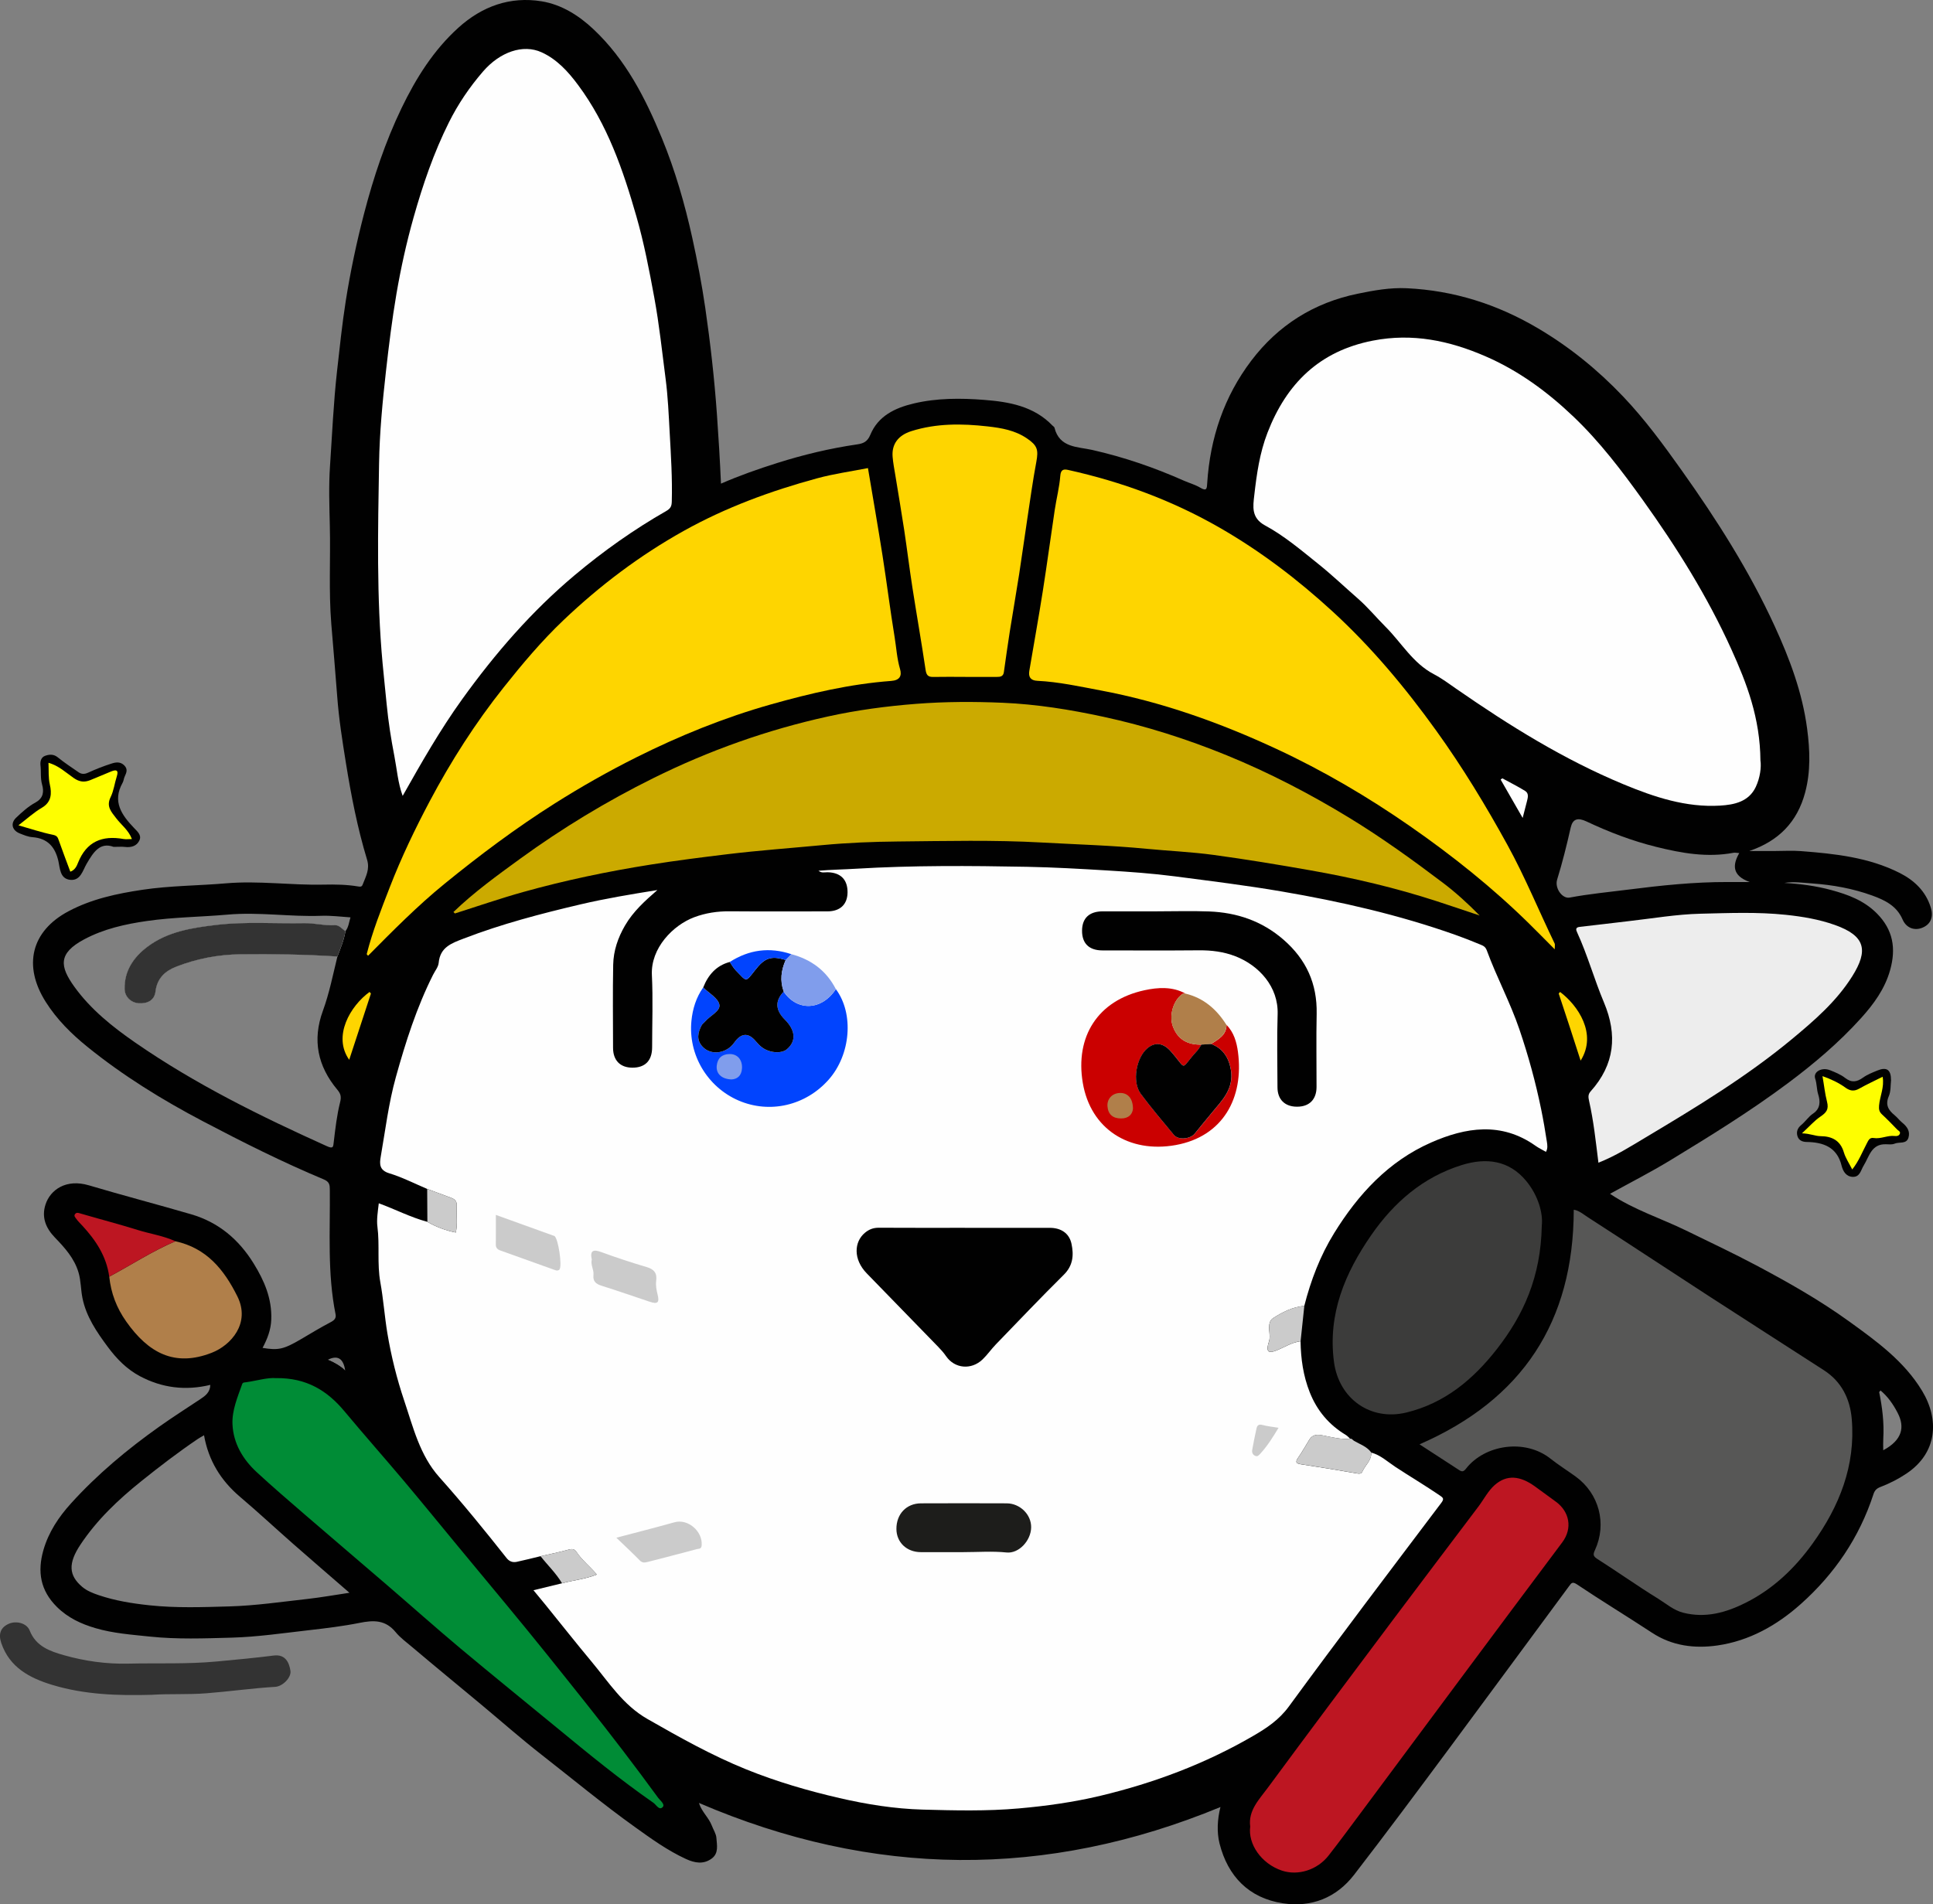 <svg id="rw-rabbit-does-dizzy" class="icon" xmlns="http://www.w3.org/2000/svg" xml:space="preserve" viewBox="0 0 989.02 974.54" preserveAspectRatio="xMidYMid meet" enable-background="new 0 0 989.02 974.54" role="img" aria-hidden="true" aria-labelledby=" " focusable="false" style="pointer-events: none; display: block; width: 100%; height: 100%;"><rect x="0" y="0" width="989.02" height="974.54" fill="#808080" stroke="none"/><path d="m983.45,711.79c-9.17-15.2-23.22-25.35-37.26-35.49-15.17-10.97-31.42-20.16-47.92-28.91-11.64-6.17-23.58-11.79-35.43-17.58-12.94-6.33-26.86-10.67-39.08-18.87,10.47-5.79,20.79-11.05,30.67-17.05,20.51-12.48,40.94-25.08,60.22-39.47,13.49-10.06,26.27-20.89,37.52-33.35,6.45-7.14,12.19-14.93,14.9-24.58,3.12-11.09,1.6-20.64-6.84-29.11-6.61-6.62-14.82-9.61-23.4-11.93-7.78-2.1-15.79-3.14-23.87-3.61,4.76-.77,9.41-.08,14.15.26,10.59.75,20.88,2.59,30.83,6.2,6.43,2.34,12.48,5.24,15.49,12.21,1.91,4.41,6.07,5.89,10.06,4.29,4.36-1.74,5.92-5.51,4.35-10.5-2.6-8.32-8.53-13.86-15.95-17.6-15.81-7.97-33.1-9.8-50.42-11.14-4.47-.34-9-.05-13.49-.05h-12.95c14.98-5.12,24.54-14.8,28.57-29.95,2.88-10.82,2.46-21.69,1.01-32.66-2.45-18.55-8.94-35.79-16.67-52.62-12.95-28.21-29.54-54.26-47.48-79.51-9.33-13.14-18.86-26.14-29.97-37.83-12.98-13.65-27.47-25.44-43.81-35.06-20.72-12.21-42.89-19.22-66.86-20.37-8.49-.41-16.86,1.09-25.23,2.82-22.44,4.62-40.64,16.16-54.32,34.17-13.97,18.4-21.13,39.65-22.61,62.73-.16,2.66-.15,4.38-3.53,2.36-2.59-1.55-5.61-2.37-8.4-3.6-15.14-6.72-30.7-12.07-46.9-15.73-7.41-1.67-16.78-1.03-19.32-11.41-.1-.41-.68-.71-1.02-1.07-9.56-9.95-22.29-12.16-34.99-13.14-11.95-.93-24.1-.97-35.94,1.83-9.59,2.26-18.26,6.36-22.27,16.05-1.48,3.58-3.64,4.45-6.74,4.9-13.9,2.02-27.51,5.29-40.89,9.52-9.7,3.07-19.3,6.42-28.78,10.57-.54-12.16-1.24-23.82-2.07-35.48-1.3-18.25-3.34-36.38-5.97-54.49-1.76-12.03-4.03-23.95-6.63-35.77-3.83-17.38-8.76-34.51-15.55-51.03-8.48-20.61-18.53-40.29-35.07-55.82-7.51-7.06-16.32-12.58-26.43-14.24-16.18-2.65-30.53,2.55-42.66,13.52-12.73,11.52-21.69,25.86-29.05,41.12-8.29,17.21-14.31,35.3-19.14,53.82-3.87,14.84-7.04,29.84-9.42,44.94-1.87,11.89-3.11,23.93-4.46,35.92-1.81,16.16-2.5,32.36-3.59,48.55-.69,10.11-.33,20.32-.09,30.48.41,16.75-.61,33.48.75,50.26,1,12.42,2.12,24.83,3.04,37.25.84,11.42,2.64,22.7,4.44,33.92,2.68,16.67,5.92,33.34,10.84,49.54,1.45,4.8-.59,8.37-2.12,12.33-.42,1.08-.66,1.63-2.4,1.33-5.83-1-11.93-1.08-17.7-.95-16.69.38-33.25-2.11-50.04-.66-14.2,1.22-28.53,1.18-42.71,3.3-13.1,1.97-25.93,4.68-37.79,10.98-19.23,10.21-23.34,27.95-11.67,46.39,5.71,9.02,13.1,16.34,21.23,22.93,18.35,14.86,38.4,27.23,59.25,38.19,20.2,10.62,40.62,20.88,61.7,29.69,3.02,1.26,3.15,2.8,3.18,5.35.21,21.27-1.3,42.61,2.93,63.69.42,2.08-.67,3.11-2.57,4.1-5.13,2.67-10.08,5.71-15.08,8.64-8.89,5.21-11.56,5.82-19.69,4.48,2.4-4.53,4.26-9.16,4.45-14.51.39-10.69-3.53-19.81-8.99-28.65-7.63-12.37-18.01-21.13-31.99-25.21-17.4-5.08-34.95-9.65-52.33-14.82-11.71-3.48-19.76,2.3-22.2,9.81-2.1,6.47.08,12.01,4.8,16.9,5.05,5.23,9.96,10.65,12.1,17.92,1.25,4.26,1.13,8.71,1.99,12.99,1.9,9.54,7.27,17.37,12.94,25.02,4.53,6.12,9.75,11.47,16.52,15.06,11.38,6.04,23.44,7.46,35.97,4.42-.1,3.82-2.55,5.6-5.13,7.31-6.97,4.64-14.05,9.14-20.88,13.99-16.37,11.61-31.76,24.43-45.25,39.33-6.27,6.92-11.48,14.68-14.13,23.91-3.16,11.06-1.59,20.68,6.91,29.1,5.64,5.59,12.42,8.71,19.71,10.85,9.06,2.67,18.47,3.33,27.87,4.32,13.94,1.47,27.87.93,41.75.55,13.2-.36,26.36-2.31,39.51-3.81,8.71-.99,17.45-2.04,26.04-3.76,7.13-1.43,13.22-1.61,18.44,4.76,2.3,2.81,5.49,5.14,8.37,7.58,11.71,9.9,23.57,19.63,35.36,29.44,10.29,8.57,20.34,17.45,30.89,25.69,15.85,12.38,31.34,25.24,47.72,36.96,8.39,6.02,16.74,12.06,26.17,16.4,4.46,2.05,8.97,2.92,13.22-.24,3.65-2.72,2.62-6.9,2.37-10.54-.15-2.13-1.54-4.17-2.33-6.27-1.57-4.14-5.25-7.15-6.6-11.62,88.89,38.2,177.7,38.92,266.83,2.09-1.58,6.24-1.93,12.85-.47,18.66,4.23,16.72,14.95,27.93,32.41,30.6,14.6,2.23,27.32-2.8,36.42-14.57,16.44-21.28,32.48-42.88,48.52-64.47,20.65-27.81,41.13-55.74,61.73-83.58.84-1.13,1.46-2.14,3.69-.65,12.7,8.51,25.77,16.45,38.55,24.84,10.3,6.76,21.8,8.14,33.37,6.49,16.34-2.34,30.48-10.3,42.68-21.18,17.28-15.4,29.98-34.06,37.2-56.21.64-1.97,1.6-2.97,3.67-3.76,4.62-1.77,9.01-4,13.21-6.81,15.88-10.63,16.89-27.64,8.03-42.33Zm-88.22-260.41c-4.44,0-7.86.01-11.27,0-17.08-.04-34,1.73-50.93,3.89-9.98,1.27-19.99,2.2-29.9,4.07-3.77.72-7.79-4.82-6.41-9.24,2.71-8.75,4.9-17.61,6.92-26.53,1.01-4.46,3.52-5.34,8.15-3.16,11.47,5.42,23.27,9.93,35.59,12.98,13.02,3.23,26.12,5.58,39.6,3.02.77-.14,1.62.08,2.91.16-3.44,5.99-3.78,11.52,5.34,14.81Zm-724.44,132.83c-.33,2.7-.15,3.88-3.6,2.33-33.89-15.29-67.16-31.67-97.86-52.9-11.81-8.17-22.97-17.09-31.34-28.75-7.36-10.26-8.39-16.98,5.04-24.15,10.04-5.37,21-7.82,32.23-9.43,13.69-1.97,27.51-2.04,41.21-3.25,16.12-1.43,32,1.21,48.02.6,4.75-.17,9.82.46,14.84.81-.78,2.43-.93,5.01-2.58,7.07-1.75-1.15-3.2-3.21-5.41-3.07-5.32.32-10.5-1.14-15.75-1.03-14.9.29-29.81-.88-44.71.87-12.62,1.49-25.11,3.38-35.53,11.27-6.99,5.29-11.8,12.26-11.58,21.58.1,4.06,3.34,6.96,7.12,7.25,4.61.35,8.15-1.57,8.67-5.97.81-6.85,4.97-10.54,10.59-12.73,10.5-4.09,21.47-6.21,32.79-6.34,16.58-.19,33.15.05,49.7,1.13-2.29,9.33-4.14,18.79-7.44,27.82-5.47,14.95-2.65,28.3,7.36,40.3,1.74,2.09,2.19,3.56,1.46,6.45-1.65,6.57-2.43,13.38-3.23,20.14Zm5.82,117.12c-2.69-2.43-5.52-4.01-8.84-5.48q7.47-3.73,8.84,5.48Zm-19.3,116.94c-13.31,1.49-26.63,3.44-39.98,3.82-13.54.38-27.13.89-40.73-.56-8.92-.94-17.6-2.33-26.07-5.19-3.06-1.03-6.07-2.21-8.53-4.31-6.84-5.82-7.21-11.97-.85-21.54,8.42-12.67,19.3-22.98,31.14-32.49,9.37-7.52,18.87-14.8,28.81-21.53,1.06-.71,2.19-1.32,3.29-1.97,2.28,12.92,8.58,23.16,18.42,31.51,9.26,7.85,18.15,16.14,27.28,24.16,9.32,8.19,18.74,16.29,28.71,24.94-7.44,1.11-14.44,2.37-21.49,3.16Zm806.25-76.09c0-2.14-.09-4.03.02-5.91.48-8.06-.49-15.99-2.1-23.86.24-.27.47-.55.7-.82,3.79,3.18,6.51,7.11,8.78,11.52,3.71,7.18,2.4,13.82-7.4,19.07Z" fill="#010101" stroke-width="0"/><path d="m176.75,476.54c-.74,4.52-2.5,8.72-4.11,12.96-16.55-1.08-33.12-1.32-49.7-1.13-11.32.13-22.29,2.25-32.79,6.34-5.62,2.19-9.78,5.88-10.59,12.73-.52,4.4-4.06,6.32-8.67,5.97-3.78-.29-7.02-3.19-7.12-7.25-.22-9.32,4.59-16.29,11.58-21.58,10.42-7.89,22.91-9.78,35.53-11.27,14.9-1.75,29.81-.58,44.71-.87,5.25-.11,10.43,1.35,15.75,1.03,2.21-.14,3.66,1.92,5.41,3.07Z" fill="#ededed" stroke-width="0"/><path d="m817.82,595.02c8.73-3.4,16.51-8.36,24.33-13.03,25.77-15.39,51.44-30.95,74.67-50.2,11.54-9.57,22.8-19.32,30.84-32.11,8.35-13.27,6.9-20.73-8.87-26.33-8.13-2.88-16.46-4.28-25.07-5.19-14.61-1.53-29.2-.9-43.76-.56-12.19.29-24.34,2.41-36.51,3.78-8.42.95-16.82,2.04-25.24,2.96-2.25.25-1.85,1.57-1.29,2.77,5.36,11.66,8.76,24.08,13.73,35.87,7.04,16.72,5.47,31.83-6.77,45.5-1.38,1.54-1.28,2.93-.84,4.87,2.34,10.3,3.44,20.81,4.79,31.65Z" fill="#ededed" stroke-width="0"/><path d="m176.61,701.33c-2.69-2.43-5.52-4.01-8.84-5.48" fill="#010101" stroke-width="0"/><path d="m77.85,867.32c-17.29.49-34.52-.01-51.2-5.09-11.45-3.49-21.71-8.88-25.97-21.31-1.66-4.84-.32-8.13,3.87-9.96,3.78-1.65,9.15-.34,10.65,3.5,3.18,8.12,10.51,10.61,17.45,12.58,10.65,3.02,21.67,4.59,32.91,4.33,15.08-.35,30.18.32,45.23-1.09,9.77-.91,19.54-1.81,29.27-3.05,5.91-.75,7.9,3.51,8.55,7.84.51,3.36-3.92,7.94-7.77,8.18-11.78.71-23.47,2.38-35.24,3.3-9.29.73-18.53.18-27.76.76Z" fill="#333" stroke-width="0"/><path d="m58.11,433.39c-7.03-2.6-10.37,2.82-13.83,8.74-1.99,3.4-3.09,8.79-8.53,8.11-5.09-.64-5.05-5.92-5.85-9.46-1.68-7.44-5.59-11.76-13.27-12.35-2.32-.18-4.35-1.07-6.46-1.89-3.92-1.52-5.01-5.13-1.91-8.08,3.04-2.9,6.28-5.82,9.94-7.81,4.19-2.28,4.28-5.81,3.34-9.13-.94-3.33-.44-6.54-.82-9.78-.26-2.22.38-4.24,2.37-4.95,2.07-.74,4.33-.97,6.48.79,3.37,2.75,7.04,5.13,10.62,7.61,1.52,1.05,3,1.09,4.84.25,3.91-1.79,7.94-3.37,12.03-4.68,2.11-.68,4.44-1.09,6.47.88,2.02,1.98,1.17,3.8.25,5.8-.46,1.01-.52,2.23-1.06,3.18-5.41,9.63-.39,16.57,5.93,23.17,1.7,1.77,3.9,3.62,2.7,6.25-1.38,3.01-4.28,3.78-7.53,3.38-1.47-.18-2.99-.03-5.7-.03Z" fill="#010101" stroke-width="0"/><path d="m967.56,552.79c-.3,2.42-.04,5.6-1.15,8.18-1.91,4.43-.24,7.13,2.96,9.74,1.41,1.15,2.51,2.69,3.93,3.83,2.52,2.02,4.13,4.49,3.16,7.68-1.05,3.44-4.7,2.03-7.07,3.05-1.28.55-2.93.36-4.41.31-7.54-.25-8.56,6.29-11.43,10.9-1.46,2.34-1.88,5.91-5.58,5.79-3.43-.12-5.02-2.89-5.73-5.77-2.35-9.52-9.39-11.96-17.91-12.09-2.36-.03-4.02-.98-4.64-2.93-.66-2.08-.11-4.1,1.87-5.71,2.18-1.78,3.78-4.34,6.09-5.88,3.94-2.63,3.68-6.5,2.64-9.81-.84-2.67-.63-5.39-1.54-8.06-1.19-3.49,3.34-6.02,7.6-4.33,2.67,1.06,5.45,2.19,7.69,3.93,3.33,2.59,6.03,2.12,9.22-.17,2.18-1.56,4.8-2.58,7.32-3.61,4.74-1.93,6.96-.45,6.97,4.93Z" fill="#010101" stroke-width="0"/><path d="m276.56,796.39c-4.04.97-8.07,2.02-12.14,2.88-2.03.43-3.8-.12-5.23-1.93-11.13-14.08-22.45-28.01-34.41-41.4-10-11.2-13.36-25.47-17.94-39.07-3.79-11.25-6.68-22.84-8.64-34.58-1.44-8.66-2.03-17.46-3.6-26.09-1.71-9.45-.27-19.01-1.5-28.51-.46-3.5.22-7.77.71-11.9,8.36,3.04,16.26,7.19,24.85,9.49,4.54,2.65,9.41,4.43,14.55,5.47,1-4.43.22-8.92.46-13.38,0-.17-.02-.33,0-.5.13-1.95-.86-3.13-2.6-3.78-4.17-1.56-8.34-3.11-12.51-4.66-6.49-2.74-12.81-6-19.51-8.03-5.03-1.53-4.86-4.9-4.27-8.32,2.38-13.67,4.03-27.46,7.78-40.92,5-17.96,10.63-35.63,19.03-52.33,1.01-2.01,2.66-3.98,2.86-6.07.74-8.07,6.6-10.06,12.9-12.48,19.38-7.47,39.41-12.69,59.55-17.43,12.98-3.06,26.16-5.22,39.45-7.36-6.3,5.49-12.34,10.89-16.56,18.15-3.66,6.3-5.91,12.94-6.05,20.09-.27,14.16-.09,28.32-.07,42.49,0,6.42,3.64,10.14,9.86,10.17,6.57.03,10.12-3.6,10.13-10.4.01-12.33.48-24.68-.12-36.98-.68-13.85,10.86-25.56,21.68-29.62,5.86-2.19,11.87-3.08,18.13-3.03,16.66.13,33.32.05,49.99.04,6.52,0,10.26-3.55,10.31-9.72.05-6.57-3.58-10.18-10.26-10.3-1.43-.03-2.98.54-4.62-.77,6.51-.56,12.77-.64,18.97-1.02,29.21-1.76,58.48-1.55,87.72-1,13.66.26,27.35,1.05,41,1.87,11.6.7,23.23,1.53,34.75,3.03,18.19,2.38,36.38,4.61,54.49,7.71,30.22,5.16,59.95,11.95,88.86,22.19,4.38,1.55,8.7,3.26,12.98,5.04,1.34.56,2.49,1.03,3.2,2.99,5.02,13.69,11.98,26.58,16.68,40.42,4.55,13.4,8.29,27.01,11.12,40.87,1.13,5.54,2.09,11.12,2.94,16.71.23,1.54.51,3.25-.48,5.05-1.83-1.05-3.7-1.93-5.36-3.11-17.45-12.38-35.74-9.46-53.44-1.66-21.71,9.56-37.26,26.41-49.58,46.36-7.14,11.56-11.93,24.11-15.28,37.24-5.9.51-11.16,3.19-15.88,6.22-3.45,2.21-1.49,7.08-1.91,10.77-.11.97-.53,1.89-.75,2.85-.85,3.6.42,4.4,3.81,3.15,4.29-1.59,8.15-4.33,12.82-4.89.14,8.95,1.36,17.67,4.69,26.08,3.73,9.44,9.86,16.7,18.53,21.9.81.48,1.44,1.27,2.15,1.91-4.69.44-9.19-.76-13.72-1.65-2.71-.53-5.36-.78-7.1,2.02-1.93,3.09-3.67,6.3-5.76,9.28-1.62,2.31-1.11,3.04,1.52,3.44,9.28,1.41,18.56,2.91,27.81,4.53,1.44.25,2.89.6,3.49-.8,1.42-3.3,4.78-5.7,4.54-9.75,4.78,1.27,8.39,4.71,12.32,7.3,7.55,4.97,15.33,9.58,22.8,14.67,1.66,1.13,2.3,1.7.77,3.72-26.13,34.65-52.39,69.22-78.01,104.24-5.05,6.9-11.4,11.09-18.35,15.12-24.47,14.21-50.7,24.06-78.11,30.6-13.7,3.27-27.7,5.23-41.82,6.47-16.43,1.45-32.86,1.05-49.23.59-14.24-.4-28.48-2.67-42.41-5.89-16.24-3.75-32.21-8.41-47.76-14.7-17.64-7.14-34.06-16.37-50.52-25.78-12.53-7.17-19.8-18.82-28.55-29.3-8.03-9.62-15.78-19.47-23.67-29.2-1.95-2.41-3.94-4.78-6.09-7.39,4.91-1.19,9.75-2.37,14.59-3.55,5.79-1.57,11.85-2.11,17.82-4.47-3.56-4.2-7.67-7.38-10.5-11.7-.88-1.35-2.11-1.57-3.88-1.07-4.75,1.34-9.62,2.29-14.44,3.39Z" fill="#fefefe" stroke-width="0"/><path d="m206.02,407.3c-2.45-6.7-2.93-13.61-4.23-20.3-1.69-8.75-3.09-17.6-3.94-26.47-.68-7-1.44-13.99-2.09-20.99-3.15-34.1-2.38-68.32-1.81-102.47.26-15.66,1.76-31.38,3.52-47.04,1.5-13.27,3.12-26.53,5.37-39.66,2.26-13.15,5.13-26.21,8.77-39.1,4.72-16.7,10.29-33.04,18.05-48.59,4.71-9.45,10.6-18.13,17.48-26.09,8.69-10.05,20.48-14.13,29.93-9.84,7.8,3.54,13.54,9.79,18.68,16.71,15.06,20.24,23.06,43.55,29.89,67.38,3.91,13.64,6.57,27.57,9.14,41.53,2.53,13.76,3.98,27.65,5.78,41.5,1.19,9.1,1.57,18.31,2.08,27.49.65,11.74,1.4,23.47,1.08,35.25-.06,2.3-.51,3.57-2.79,4.87-16.6,9.5-32.13,20.48-46.83,32.82-22.13,18.56-40.75,40.09-57.57,63.45-11.32,15.73-20.87,32.46-30.51,49.56Z" fill="#fefefe" stroke-width="0"/><path d="m900.75,389.39c.44,3.02-.1,8.46-2.42,13.36-3.58,7.57-11.03,9.1-18.31,9.53-17.4,1.02-33.56-4.36-49.34-10.91-30.48-12.66-58.33-29.98-85.36-48.72-3.84-2.66-7.61-5.5-11.73-7.65-10.68-5.59-16.51-16.08-24.64-24.2-4.76-4.76-9.13-10.08-14.2-14.5-6.77-5.91-13.28-12.13-20.32-17.76-8.74-7-17.32-14.32-27.13-19.62-7.17-3.87-6.2-9.71-5.56-15.38,1.24-10.88,2.76-21.73,6.78-32.11,9.75-25.2,26.62-41.79,53.89-47.11,20.29-3.96,39.18,0,57.64,8.02,17.03,7.39,31.66,18.14,45.08,30.95,13.51,12.89,24.65,27.6,35.45,42.66,17.29,24.13,33,49.23,45.26,76.31,7.87,17.37,14.74,35.14,14.89,57.13Z" fill="#fefefe" stroke-width="0"/><path d="m232.01,466.73c10.53-10.14,22.34-18.69,34.13-27.26,21.54-15.65,44.25-29.42,68.1-41.24,28.54-14.15,58.4-24.77,89.47-31.59,14.82-3.26,29.91-5.27,45.15-6.45,14.8-1.15,29.58-1.17,44.29-.54,17.28.74,34.44,3.5,51.42,7.17,21.67,4.68,42.72,11.38,63.18,19.75,21.61,8.84,42.32,19.6,62.28,31.75,16.74,10.19,32.61,21.63,48.21,33.43,6.64,5.02,12.81,10.65,18.8,16.76-7.32-2.44-14.62-4.93-21.96-7.32-21.07-6.85-42.58-11.91-64.37-15.75-16.55-2.92-33.14-5.67-49.79-7.93-11.38-1.54-22.91-2.03-34.36-3.14-17.75-1.72-35.57-2.21-53.37-3.2-24.61-1.38-49.21-.76-73.78-.53-12.83.12-25.76.64-38.58,1.85-16.16,1.53-32.36,2.7-48.5,4.64-13.16,1.59-26.31,3.25-39.39,5.33-22.03,3.49-43.86,8.05-65.35,14.06-11.71,3.28-23.23,7.27-34.83,10.95-.25-.24-.51-.49-.76-.73Z" fill="#cbaa00" stroke-width="0"/><path d="m187.62,488.31c2.98-11.77,7.46-23.01,11.83-34.3,5.86-15.13,12.87-29.74,20.45-44.04,10.89-20.53,23.37-40.05,37.88-58.29,9.55-12.01,19.4-23.72,30.5-34.28,18.62-17.71,38.95-33.09,61.48-45.67,21.63-12.08,44.61-20.5,68.37-26.96,8.54-2.32,17.38-3.53,25.96-5.22,2.53,15.1,5.14,29.99,7.48,44.92,2.17,13.84,3.89,27.74,6.16,41.56.89,5.44,1.18,10.97,2.77,16.33,1.03,3.46-.1,5.79-4.51,6.11-20.98,1.56-41.37,6.32-61.54,12.01-23.86,6.74-46.79,16.04-68.9,27.11-14.32,7.17-28.29,15.09-41.88,23.69-19.69,12.46-38.28,26.39-56.3,41.07-13.87,11.3-26.46,24.07-39.06,36.77-.23-.27-.46-.55-.69-.82Z" fill="#fed500" stroke-width="0"/><path d="m726.31,739.14c52.5-22.88,78.82-62.6,78.9-120.06,2.67.37,4.98,2.41,7.36,3.94,20.63,13.31,41.11,26.85,61.71,40.22,19.62,12.74,39.35,25.32,58.99,38.03,9.01,5.83,13.32,14.68,14.18,24.92,2.01,23.89-6.36,44.75-20.07,63.78-9.1,12.64-20.13,23.18-34.19,30.24-10.1,5.07-20.55,8-31.96,5.11-4.95-1.26-8.73-4.65-12.89-7.21-10.52-6.48-20.6-13.66-31.04-20.29-2.33-1.48-2.22-2.42-1.22-4.6,6.19-13.48,2.09-28.88-9.89-37.58-4.26-3.09-8.75-5.89-12.87-9.15-13.07-10.38-33.65-7.18-43.22,5.08-1.3,1.67-2.1,1.68-3.53.75-6.88-4.47-13.76-8.94-20.27-13.17Z" fill="#575756" stroke-width="0"/><path d="m795.47,485.81c-4.82-4.84-9-9.11-13.26-13.3-18.74-18.4-39.2-34.71-60.74-49.68-21.73-15.1-44.5-28.47-68.51-39.63-28.81-13.38-58.55-24-89.89-29.88-10.73-2.01-21.38-4.38-32.32-4.91-3.39-.16-4.65-1.9-4.1-5.12,2.31-13.61,4.76-27.21,6.91-40.85,2.18-13.83,4.02-27.72,6.11-41.57.87-5.78,2.37-11.5,2.82-17.3.25-3.32,1.73-3.59,4.02-3.08,27.33,6.06,53.26,15.6,77.63,29.62,20.91,12.03,39.83,26.46,57.58,42.73,20.06,18.39,37.3,39.07,53.14,61.09,13.47,18.73,25.38,38.36,36.48,58.57,8.98,16.36,16,33.6,24.1,50.34.26.53.03,1.29.03,2.95Z" fill="#fed500" stroke-width="0"/><path d="m639.67,934.73c-1.1-8.21,4.61-13.87,9.01-19.84,21.24-28.81,42.7-57.45,64.16-86.09,14.47-19.32,29.08-38.55,43.61-57.83,2.76-3.67,4.92-7.99,8.29-10.97,6.17-5.46,13.03-4.85,20.75.78,3.58,2.61,7.18,5.2,10.73,7.84,6.62,4.91,8.61,13.34,3.09,20.71-34.86,46.5-69.44,93.21-104.13,139.83-5.1,6.85-10.17,13.72-15.43,20.45-5.81,7.42-15.66,10.41-23.84,7.69-10.66-3.56-17.45-13.72-16.23-22.55Z" fill="#bd1622" stroke-width="0"/><path d="m141.32,705.26c15.49-.19,26.11,6.4,34.91,16.96,9.94,11.92,20.23,23.55,30.23,35.42,9.24,10.97,18.29,22.1,27.43,33.16,8.41,10.17,16.83,20.33,25.26,30.49,13.89,16.74,27.46,33.74,41,50.78,12.51,15.74,24.73,31.69,36.57,47.94,1.05,1.44,3.75,3.38,2.3,4.83-1.78,1.77-3.23-1.22-4.72-2.26-16.92-11.77-32.87-24.8-48.77-37.9-16.67-13.73-33.48-27.3-50.04-41.17-12.66-10.61-24.99-21.61-37.51-32.38-13.89-11.96-27.86-23.82-41.73-35.79-8.38-7.24-16.79-14.45-24.92-21.97-7.11-6.57-11.96-14.77-12.38-24.53-.3-7.07,2.59-13.84,4.96-20.52.34-.97,1.28-.84,2.09-.96,5.54-.8,10.96-2.49,15.32-2.08Z" fill="#008c36" stroke-width="0"/><path d="m788.86,627.13c-.48,26.43-9.41,45.89-23.03,63.33-12.04,15.42-26.6,27.64-46.27,32.41-18.39,4.45-34.55-7.1-37.03-25.91-3.24-24.57,5.66-45.52,19.1-64.93,11.56-16.69,26.45-29.64,46.29-35.81,12.54-3.9,24.19-2.45,32.95,8.13,6.23,7.52,8.67,16.67,7.99,22.79Z" fill="#3c3c3b" stroke-width="0"/><path d="m493.49,346.4c-5.33,0-10.67-.08-15.99.03-2.74.06-3.54-1-3.94-3.75-2.07-13.99-4.54-27.92-6.71-41.89-1.53-9.82-2.73-19.69-4.21-29.52-1.41-9.32-3.02-18.61-4.52-27.92-.52-3.22-1.17-6.43-1.42-9.66-.48-6.24,2.69-10.87,9.61-13.06,12.74-4.02,25.79-3.91,38.97-2.42,7.19.81,14.08,2,20.19,6.17,5.32,3.63,5.92,5.8,4.76,12.02-1.8,9.59-3.12,19.27-4.58,28.92-1.44,9.5-2.73,19.02-4.2,28.52-1.52,9.8-3.24,19.56-4.79,29.36-1.09,6.92-2.05,13.85-3.03,20.79-.32,2.22-1.83,2.44-3.64,2.43-5.5-.03-11-.01-16.5-.01Z" fill="#fed500" stroke-width="0"/><path d="m89.75,635.22c15.86,3.47,24.82,14.35,31.71,28.22,6.82,13.74-3.31,25.01-13.08,28.83-19.01,7.44-32.43.12-43.76-15.91-4.98-7.05-7.84-14.57-8.72-23.01,11.29-6.04,22.03-13.09,33.86-18.13Z" fill="#b07f4a" stroke-width="0"/><path d="m176.75,476.54c-.74,4.52-2.5,8.72-4.11,12.96-16.55-1.08-33.12-1.32-49.7-1.13-11.32.13-22.29,2.25-32.79,6.34-5.62,2.19-9.78,5.88-10.59,12.73-.52,4.4-4.06,6.32-8.67,5.97-3.78-.29-7.02-3.19-7.12-7.25-.22-9.32,4.59-16.29,11.58-21.58,10.42-7.89,22.91-9.78,35.53-11.27,14.9-1.75,29.81-.58,44.71-.87,5.25-.11,10.43,1.35,15.75,1.03,2.21-.14,3.66,1.92,5.41,3.07Z" fill="#333" stroke-width="0"/><path d="m89.75,635.22c-11.82,5.04-22.57,12.09-33.86,18.13-1.4-10.39-6.86-18.63-13.77-26.11-1.12-1.21-2.34-2.37-3.26-3.72-.34-.5-1.18-1.28-.47-2.18.75-.94,1.46-.71,2.56-.39,9.88,2.91,19.86,5.48,29.69,8.55,6.35,1.98,13.02,2.91,19.11,5.73Z" fill="#bd1622" stroke-width="0"/><path d="m701.61,743.33c.24,4.05-3.12,6.45-4.54,9.75-.6,1.41-2.06,1.06-3.49.8-9.25-1.61-18.52-3.12-27.81-4.53-2.64-.4-3.14-1.13-1.52-3.44,2.09-2.98,3.83-6.19,5.76-9.28,1.74-2.8,4.39-2.55,7.1-2.02,4.53.89,9.03,2.1,13.72,1.65.3-.08.57-.03.82.16l1.05.88c3.09,1.82,6.67,2.94,8.91,6.02Z" fill="#cbcbcb" stroke-width="0"/><path d="m665.45,686.38c-4.68.56-8.53,3.3-12.82,4.89-3.39,1.25-4.66.45-3.81-3.15.22-.96.64-1.88.75-2.85.42-3.69-1.54-8.56,1.91-10.77,4.72-3.03,9.98-5.71,15.88-6.22-.64,6.03-1.27,12.07-1.91,18.1Z" fill="#cbcbcb" stroke-width="0"/><path d="m276.56,796.39c4.82-1.1,9.69-2.04,14.44-3.39,1.77-.5,2.99-.28,3.88,1.07,2.83,4.33,6.94,7.51,10.5,11.7-5.97,2.36-12.03,2.91-17.82,4.47-3.02-5.13-7.37-9.21-10.99-13.86Z" fill="#cbcbcb" stroke-width="0"/><path d="m218.57,608.43c4.17,1.55,8.34,3.1,12.51,4.66,1.74.65,2.73,1.83,2.6,3.78-.01.17.01.33,0,.5-.25,4.46.53,8.95-.46,13.38-5.15-1.04-10.01-2.82-14.55-5.47-.03-5.62-.07-11.23-.1-16.85Z" fill="#cbcbcb" stroke-width="0"/><path d="m798.22,507.64c9.08,6.85,19.14,21.4,10.51,35.15-2.01-6.2-3.81-11.81-5.63-17.4-1.85-5.65-3.72-11.29-5.59-16.94.24-.27.47-.54.71-.81Z" fill="#fed500" stroke-width="0"/><path d="m189.79,508.45c-3.68,11.23-7.36,22.46-11.12,33.91-8.55-12.08.59-27.61,10.42-34.73.23.27.46.55.69.82Z" fill="#fed500" stroke-width="0"/><path d="m767.8,398.95c.29-.21.58-.43.86-.64,3.9,2.13,7.89,4.12,11.67,6.45,2.02,1.24,1.41,3.44.92,5.37-.66,2.63-1.36,5.25-2.18,8.45l-11.27-19.63Z" fill="#fefefe" stroke-width="0"/><path d="m67.48,429.39c-1.68,0-3.03.2-4.3-.03-10.91-1.96-18.92,1.3-23.25,12.14-.63,1.59-1.5,3.73-3.95,4.59-1.96-5.29-4-10.6-5.88-15.96-.55-1.57-.85-2.47-2.98-2.91-5.78-1.17-11.41-3.08-17.68-4.86,4.31-3.29,7.88-6.6,12-9,5.07-2.95,5.04-7.54,4.06-11.87-.84-3.69-.5-7.18-.69-11.12,5.2,1.43,8.9,5,12.89,7.77,2.98,2.07,5.47,2.3,8.48,1.1,3.59-1.44,7.12-3,10.7-4.45,2.53-1.02,3.94-.79,2.88,2.53-1.13,3.52-1.55,7.35-3.16,10.61-2.36,4.8.34,7.52,2.9,10.87,2.6,3.41,6.31,6.06,7.98,10.58Z" fill="#fefe00" stroke-width="0"/><path d="m963.25,551.05c.96,5.42-1.44,9.96-1.83,14.74-.16,2,.11,3.2,1.51,4.51,2.68,2.49,5.23,5.12,7.77,7.75.61.63,1.92,1.07,1.28,2.31-.51,1.01-1.57,1.11-2.6.99-3.65-.42-7.05,1.64-10.73,1.03-2.07-.35-2.68,1.21-3.49,2.75-2.31,4.38-4.07,9.07-7.47,13.34-1.51-3.02-3.39-5.76-4.29-8.78-1.81-6.12-6.19-8.2-11.87-8.25-2.82-.03-5.2-1.29-9.55-1.46,3.79-3.51,6.29-6.4,9.34-8.48,2.97-2.04,4.55-3.58,3.46-7.75-1.04-3.98-1.45-8.24-2.31-13.03,4.38,1.55,8.26,3.36,11.75,5.89,2.38,1.72,4.47,1.99,7.09.49,3.76-2.14,7.71-3.93,11.92-6.05Z" fill="#fefe00" stroke-width="0"/><path d="m493.64,628.35c14.5,0,28.99,0,43.49,0,5.75,0,9.97,2.79,11.11,8.19,1.2,5.73.82,11.1-3.93,15.8-11.79,11.68-23.23,23.7-34.76,35.64-2.39,2.47-4.36,5.36-6.84,7.73-5.72,5.47-14.24,4.76-18.68-1.71-1.23-1.8-2.63-3.33-4.1-4.85-12.13-12.52-24.29-25-36.45-37.49-7.01-7.2-6.52-16.13-.94-20.78,2.14-1.78,4.33-2.59,7.12-2.58,14.66.09,29.32.04,43.99.04Z" fill="#010101" stroke-width="0"/><path d="m592.18,466.38c8.82,0,17.65-.27,26.46.06,14.26.55,27.11,4.9,38.11,14.48,11.6,10.1,17.24,22.52,16.92,37.9-.26,12.48-.04,24.96-.06,37.45-.01,6.37-3.68,10.08-9.92,10.09-6.29.02-10.05-3.66-10.07-9.94-.03-12.48-.32-24.97.08-37.44.44-14.01-9.53-24.91-21.59-29.6-5.99-2.33-12.18-3.1-18.6-3.05-16.48.15-32.95.06-49.43.05-6.82,0-10.46-3.53-10.45-10.06.02-6.46,3.7-9.92,10.58-9.93,9.32,0,18.64,0,27.96,0Z" fill="#010101" stroke-width="0"/><path d="m627.52,524.48c3.81,3.8,5.22,8.93,5.87,13.78,3.16,23.61-7.69,43.36-31.85,47.73-23.72,4.28-43.55-8.11-47.54-31.89-3.95-23.53,7.6-42.17,31.62-47.35,6.58-1.42,14.22-2.03,20.92,1.73-1.12-.29-1.84.36-2.59,1.04-4,3.63-5.74,10.72-3.82,15.84,2.53,6.76,7.69,9.39,14.6,9.23-.73,1.08-1.35,2.27-2.22,3.22-9.1,9.84-4.67,10.17-13.5.16-3.54-4.01-7.67-4.94-11.73-1.67-5.95,4.79-8.14,17.37-3.59,23.47,5.39,7.23,11.22,14.14,17,21.07,2.24,2.69,8.35,2.13,10.6-.67,2.88-3.58,5.82-7.11,8.74-10.66,5.31-6.44,11.42-12.29,9.77-22.08-1.02-6.05-4.06-10.97-10.12-13.14,3.66-2.44,7.84-4.46,7.88-9.8Z" fill="#cb0000" stroke-width="0"/><path d="m427.67,506.2c9.32,12.51,7.65,33.51-3.68,46.31-11.77,13.3-30.13,17.56-46.07,10.7-15.94-6.87-25.87-23.39-24.15-40.77.6-6.1,2.4-11.97,6.02-17.1,2.93,2.91,7.66,5.49,8.28,8.83.61,3.31-4.87,5.63-7.37,8.68-.52.64-1.31,1.11-1.69,1.82-2,3.77-2.85,7.52.51,11.07,4.25,4.5,12.15,3.47,16.1-2.11q5.35-7.58,11.06-.77c.96,1.14,2.01,2.25,3.19,3.15,3.82,2.89,9.99,3.31,12.72.98,4.88-4.16,4.48-9.68-1.11-15.28q-7.22-7.24-.51-14.24c6.98,10.26,19.51,9.67,26.69-1.26Z" fill="#0144fe" stroke-width="0"/><path d="m493.09,794.32c-7.31,0-14.63,0-21.94,0-7.23-.01-12.46-4.99-12.5-11.85-.04-7.63,5.09-13.09,12.54-13.13,14.62-.06,29.25-.06,43.88,0,6.75.02,12.62,5.67,12.52,12.31-.11,6.83-6.34,13.49-12.58,12.84-7.23-.75-14.61-.18-21.92-.18Z" fill="#1d1d1b" stroke-width="0"/><path d="m400.98,507.46q-6.71,7,.51,14.24c5.59,5.6,5.99,11.12,1.11,15.28-2.73,2.33-8.89,1.91-12.72-.98-1.18-.89-2.23-2.01-3.19-3.15q-5.72-6.79-11.06.77c-3.95,5.59-11.84,6.62-16.1,2.11-3.36-3.55-2.51-7.31-.51-11.07.37-.7,1.16-1.18,1.69-1.82,2.49-3.04,7.98-5.36,7.37-8.68-.62-3.34-5.35-5.92-8.28-8.83,2.55-6.41,6.66-11.2,13.59-13.04,1.04,1.46,1.9,3.1,3.14,4.35,5.64,5.69,4.68,6.39,9.78-.14,4.63-5.94,7.92-7.74,15.69-5.21-2.33,5.26-3.02,10.63-1,16.16Z" fill="#010101" stroke-width="0"/><path d="m315.37,786.93c10.67-2.82,20.25-5.23,29.74-7.9,6.87-1.93,14.52,4.62,13.89,11.89-.17,1.94-1.56,1.6-2.36,1.82-8.41,2.29-16.86,4.42-25.29,6.6-1.47.38-2.71.55-4.01-.78-3.68-3.78-7.56-7.37-11.97-11.62Z" fill="#cbcbcb" stroke-width="0"/><path d="m253.71,621.74c10.19,3.67,19.81,7.14,29.43,10.61.16.06.33.06.48.14,2,1.04,4.2,15.7,2.57,17.25-.69.66-1.5.48-2.31.19-9.34-3.35-18.68-6.67-28.01-10.04-1.33-.48-2.2-1.33-2.18-2.95.05-4.92.02-9.84.02-15.2Z" fill="#cbcbcb" stroke-width="0"/><path d="m302.78,644.57c-.99-4.64.73-5.33,4.92-3.79,7.61,2.79,15.33,5.35,23.11,7.63,3.89,1.14,5.45,3.11,4.92,7.12-.3,2.28.13,4.56.71,6.87,1.07,4.28.05,5.12-4.06,3.76-8.18-2.71-16.29-5.59-24.51-8.15-2.98-.93-4.58-2.25-4.22-5.57.29-2.65-1.58-5.11-.86-7.86Z" fill="#cbcbcb" stroke-width="0"/><path d="m614.71,534.58c-6.91.16-12.07-2.47-14.6-9.23-1.92-5.12-.18-12.21,3.82-15.84.75-.68,1.48-1.33,2.59-1.04,9.35,2.25,15.99,8.06,20.99,16.01-.04,5.35-4.22,7.36-7.88,9.8-1.64.1-3.29.2-4.93.3Z" fill="#b07f4a" stroke-width="0"/><path d="m400.98,507.46c-2.02-5.53-1.33-10.9,1-16.16.95-1,1.9-2.01,2.85-3.01,10.18,2.7,17.98,8.43,22.84,17.91-7.17,10.93-19.71,11.52-26.69,1.26Z" fill="#809dec" stroke-width="0"/><path d="m404.83,488.29c-.95,1-1.9,2.01-2.85,3.01-7.76-2.53-11.05-.73-15.69,5.21-5.09,6.53-4.14,5.82-9.78.14-1.24-1.25-2.1-2.89-3.14-4.35,9.85-6.29,20.32-7.75,31.46-4.01Z" fill="#0144fe" stroke-width="0"/><path d="m654.18,730.67c-2.91,4.82-5.68,9.26-9.27,13.18-.88.96-1.53,1.77-2.84,1.11-1.18-.59-1.6-1.72-1.38-2.94.68-3.72,1.39-7.43,2.23-11.12.31-1.36,1.07-2.18,2.88-1.69,2.63.7,5.38.97,8.37,1.47Z" fill="#cbcbcb" stroke-width="0"/><path d="m614.71,534.58c1.64-.1,3.29-.2,4.93-.3,6.06,2.16,9.1,7.09,10.12,13.14,1.65,9.79-4.46,15.64-9.77,22.08-2.92,3.54-5.86,7.08-8.74,10.66-2.25,2.8-8.36,3.36-10.6.67-5.77-6.93-11.61-13.84-17-21.07-4.55-6.1-2.36-18.68,3.59-23.47,4.06-3.27,8.19-2.34,11.73,1.67,8.84,10.01,4.41,9.68,13.5-.16.88-.95,1.49-2.14,2.22-3.22Z" fill="#010101" stroke-width="0"/><path d="m579.68,567.39c-.23,2.73-2.11,5.02-6.17,4.99-4.09-.03-6.56-2.06-6.87-6.23-.29-3.82,2.46-6.69,6.29-6.82,4-.13,6.71,2.63,6.76,8.05Z" fill="#b07f4a" stroke-width="0"/><path d="m374.14,552.4c-5.08-.22-7.84-3.07-7.42-7.03.4-3.84,2.68-5.91,6.54-5.96,3.98-.06,6.55,2.84,6.39,7.13-.15,4.07-2.54,5.79-5.51,5.87Z" fill="#809dec" stroke-width="0"/></svg>